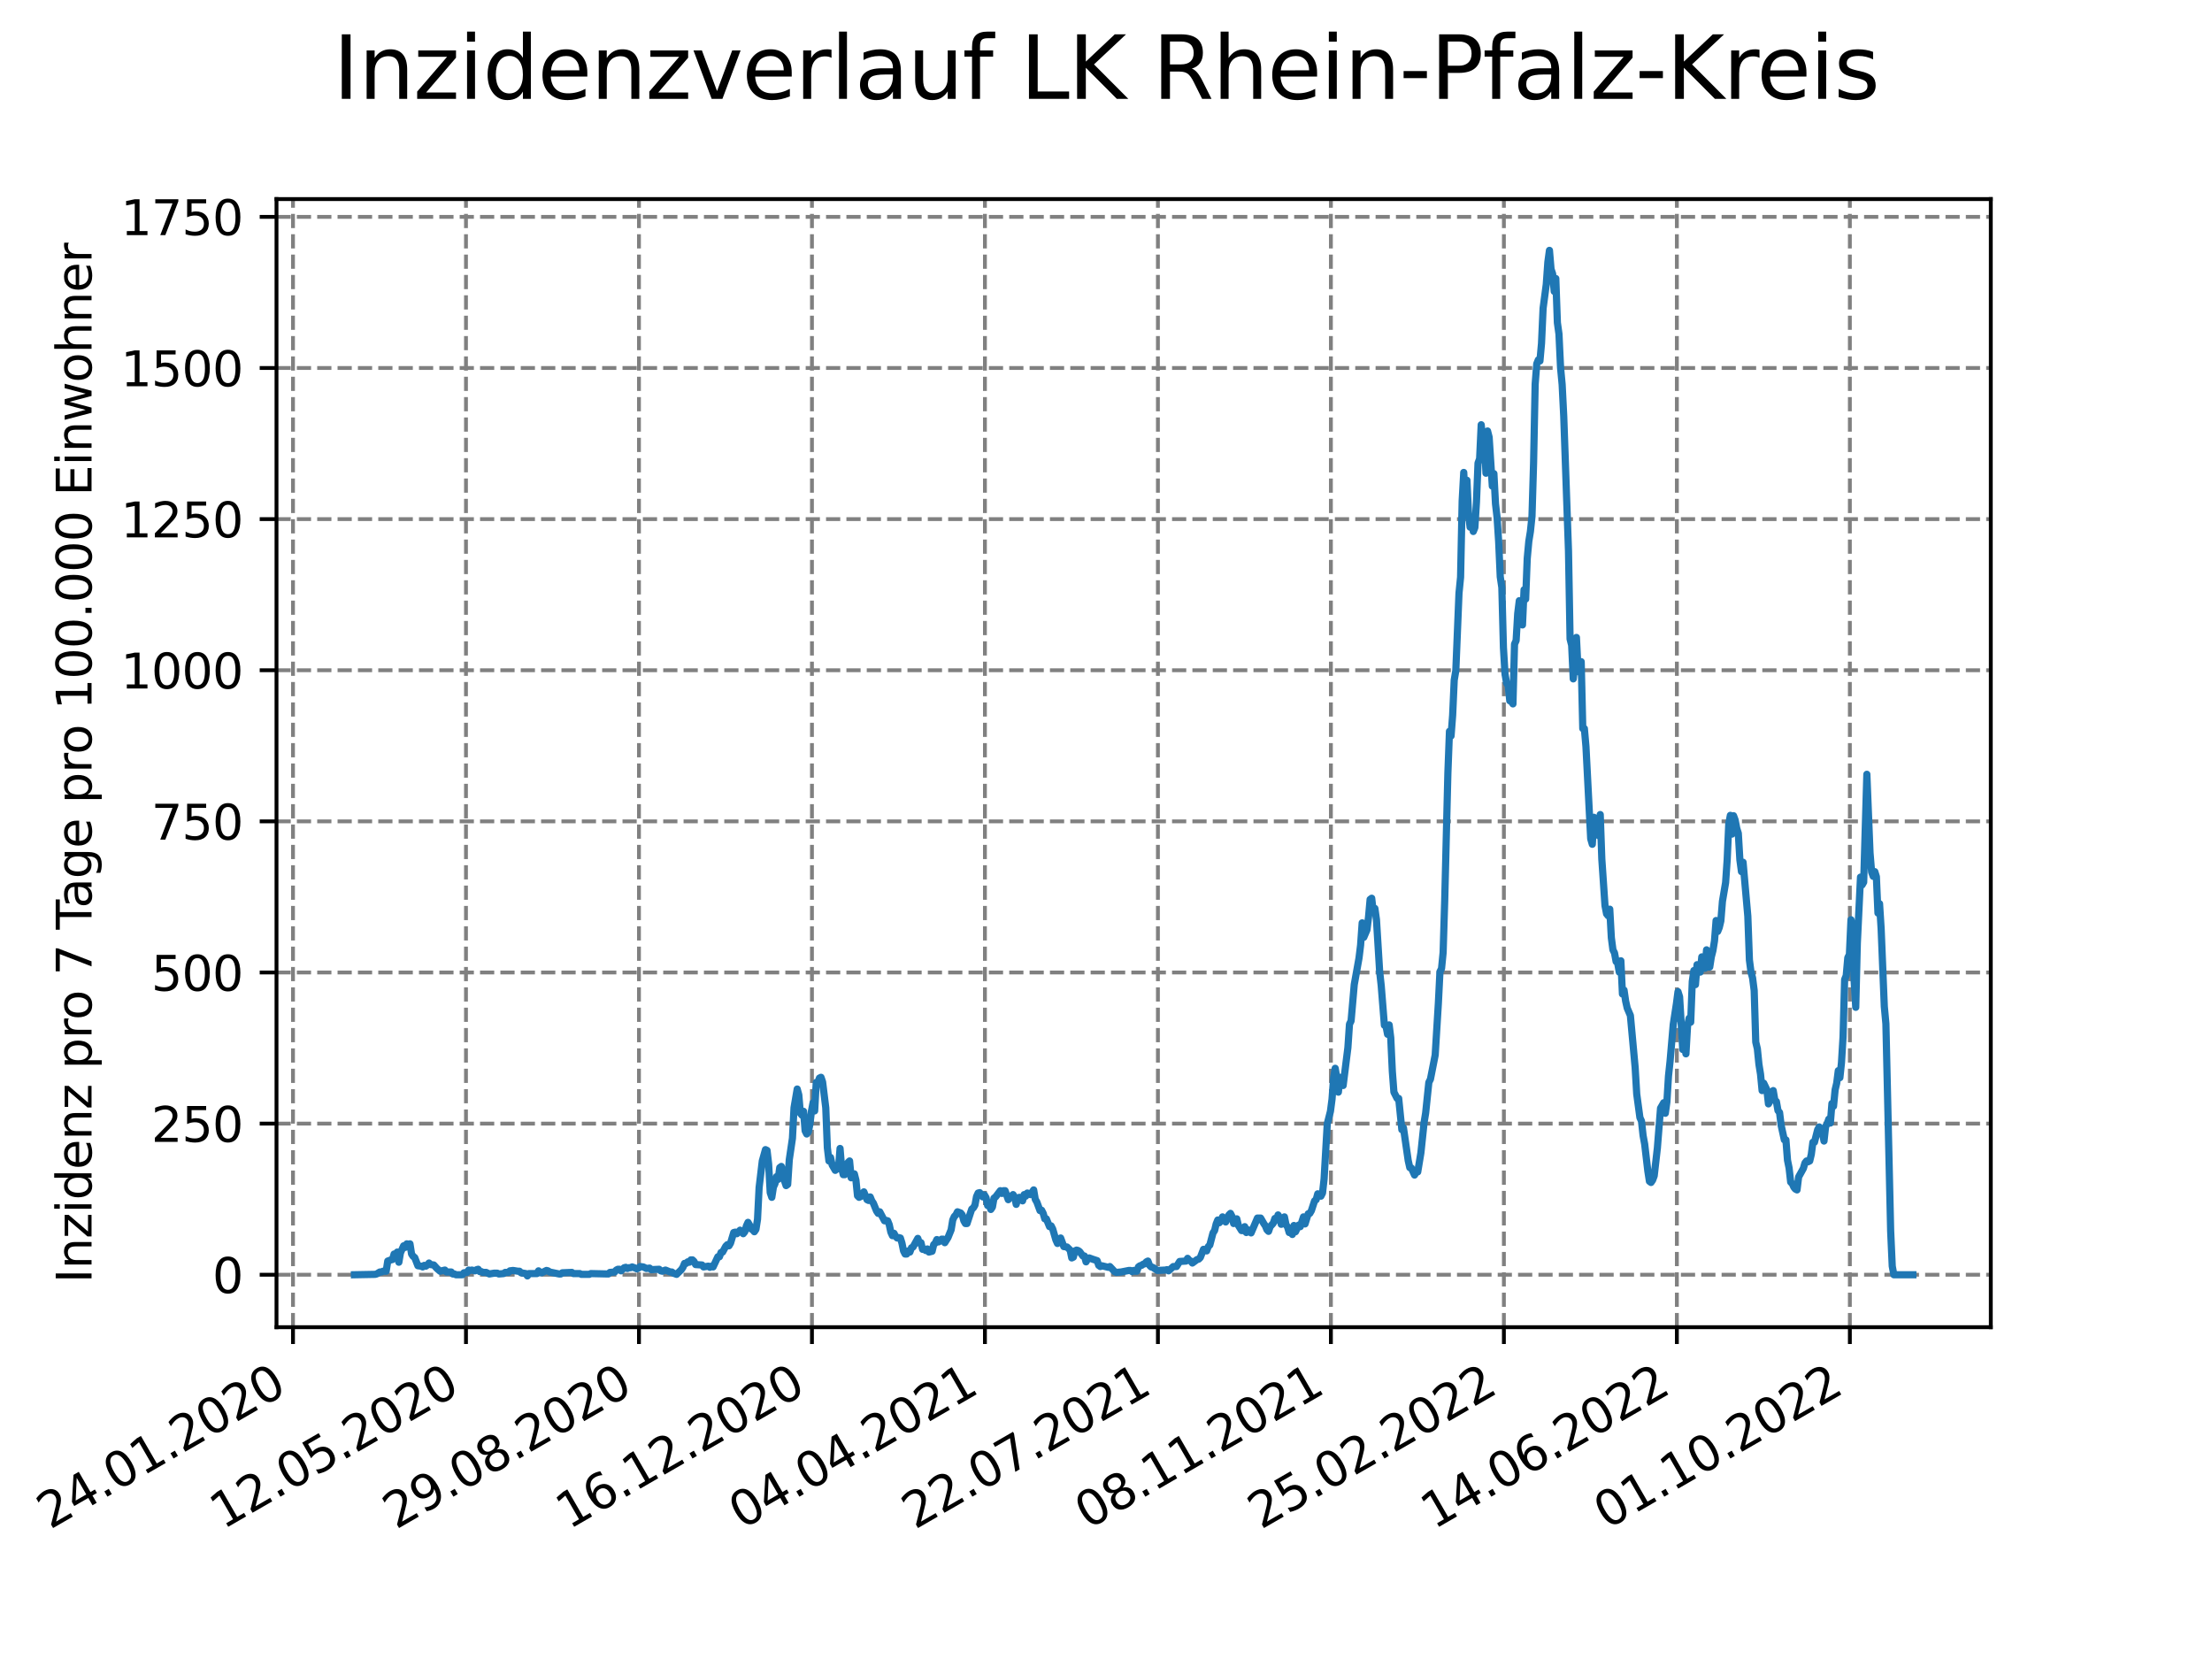<?xml version="1.0" encoding="utf-8" standalone="no"?>
<!DOCTYPE svg PUBLIC "-//W3C//DTD SVG 1.1//EN"
  "http://www.w3.org/Graphics/SVG/1.1/DTD/svg11.dtd">
<svg xmlns:xlink="http://www.w3.org/1999/xlink" width="460.8pt" height="345.6pt" viewBox="0 0 460.8 345.6" xmlns="http://www.w3.org/2000/svg" version="1.1">
 <defs>
  <style type="text/css">*{stroke-linejoin: round; stroke-linecap: butt}</style>
 </defs>
 <g id="figure_1">
  <g id="patch_1">
   <path d="M 0 345.6 
L 460.8 345.6 
L 460.8 0 
L 0 0 
z
" style="fill: #ffffff"/>
  </g>
  <g id="axes_1">
   <g id="patch_2">
    <path d="M 57.6 276.48 
L 414.72 276.48 
L 414.72 41.472 
L 57.6 41.472 
z
" style="fill: #ffffff"/>
   </g>
   <g id="matplotlib.axis_1">
    <g id="xtick_1">
     <g id="line2d_1">
      <path d="M 61.036 276.48 
L 61.036 41.472 
" clip-path="url(#p174b8c1c39)" style="fill: none; stroke-dasharray: 2.96,1.28; stroke-dashoffset: 0; stroke: #808080; stroke-width: 0.8"/>
     </g>
     <g id="line2d_2">
      <defs>
       <path id="m19eebfbf86" d="M 0 0 
L 0 3.5 
" style="stroke: #000000; stroke-width: 0.8"/>
      </defs>
      <g>
       <use xlink:href="#m19eebfbf86" x="61.036" y="276.48" style="stroke: #000000; stroke-width: 0.8"/>
      </g>
     </g>
     <g id="text_1">
      <!-- 24.01.2020 -->
      <g transform="translate(10.41 318.689) rotate(-30) scale(0.1 -0.1)">
       <defs>
        <path id="DejaVuSans-32" d="M 1228 531 
L 3431 531 
L 3431 0 
L 469 0 
L 469 531 
Q 828 903 1448 1529 
Q 2069 2156 2228 2338 
Q 2531 2678 2651 2914 
Q 2772 3150 2772 3378 
Q 2772 3750 2511 3984 
Q 2250 4219 1831 4219 
Q 1534 4219 1204 4116 
Q 875 4013 500 3803 
L 500 4441 
Q 881 4594 1212 4672 
Q 1544 4750 1819 4750 
Q 2544 4750 2975 4387 
Q 3406 4025 3406 3419 
Q 3406 3131 3298 2873 
Q 3191 2616 2906 2266 
Q 2828 2175 2409 1742 
Q 1991 1309 1228 531 
z
" transform="scale(0.016)"/>
        <path id="DejaVuSans-34" d="M 2419 4116 
L 825 1625 
L 2419 1625 
L 2419 4116 
z
M 2253 4666 
L 3047 4666 
L 3047 1625 
L 3713 1625 
L 3713 1100 
L 3047 1100 
L 3047 0 
L 2419 0 
L 2419 1100 
L 313 1100 
L 313 1709 
L 2253 4666 
z
" transform="scale(0.016)"/>
        <path id="DejaVuSans-2e" d="M 684 794 
L 1344 794 
L 1344 0 
L 684 0 
L 684 794 
z
" transform="scale(0.016)"/>
        <path id="DejaVuSans-30" d="M 2034 4250 
Q 1547 4250 1301 3770 
Q 1056 3291 1056 2328 
Q 1056 1369 1301 889 
Q 1547 409 2034 409 
Q 2525 409 2770 889 
Q 3016 1369 3016 2328 
Q 3016 3291 2770 3770 
Q 2525 4250 2034 4250 
z
M 2034 4750 
Q 2819 4750 3233 4129 
Q 3647 3509 3647 2328 
Q 3647 1150 3233 529 
Q 2819 -91 2034 -91 
Q 1250 -91 836 529 
Q 422 1150 422 2328 
Q 422 3509 836 4129 
Q 1250 4750 2034 4750 
z
" transform="scale(0.016)"/>
        <path id="DejaVuSans-31" d="M 794 531 
L 1825 531 
L 1825 4091 
L 703 3866 
L 703 4441 
L 1819 4666 
L 2450 4666 
L 2450 531 
L 3481 531 
L 3481 0 
L 794 0 
L 794 531 
z
" transform="scale(0.016)"/>
       </defs>
       <use xlink:href="#DejaVuSans-32"/>
       <use xlink:href="#DejaVuSans-34" x="63.623"/>
       <use xlink:href="#DejaVuSans-2e" x="127.246"/>
       <use xlink:href="#DejaVuSans-30" x="159.033"/>
       <use xlink:href="#DejaVuSans-31" x="222.656"/>
       <use xlink:href="#DejaVuSans-2e" x="286.279"/>
       <use xlink:href="#DejaVuSans-32" x="318.066"/>
       <use xlink:href="#DejaVuSans-30" x="381.689"/>
       <use xlink:href="#DejaVuSans-32" x="445.312"/>
       <use xlink:href="#DejaVuSans-30" x="508.936"/>
      </g>
     </g>
    </g>
    <g id="xtick_2">
     <g id="line2d_3">
      <path d="M 97.072 276.48 
L 97.072 41.472 
" clip-path="url(#p174b8c1c39)" style="fill: none; stroke-dasharray: 2.96,1.28; stroke-dashoffset: 0; stroke: #808080; stroke-width: 0.8"/>
     </g>
     <g id="line2d_4">
      <g>
       <use xlink:href="#m19eebfbf86" x="97.072" y="276.48" style="stroke: #000000; stroke-width: 0.8"/>
      </g>
     </g>
     <g id="text_2">
      <!-- 12.05.2020 -->
      <g transform="translate(46.446 318.689) rotate(-30) scale(0.1 -0.1)">
       <defs>
        <path id="DejaVuSans-35" d="M 691 4666 
L 3169 4666 
L 3169 4134 
L 1269 4134 
L 1269 2991 
Q 1406 3038 1543 3061 
Q 1681 3084 1819 3084 
Q 2600 3084 3056 2656 
Q 3513 2228 3513 1497 
Q 3513 744 3044 326 
Q 2575 -91 1722 -91 
Q 1428 -91 1123 -41 
Q 819 9 494 109 
L 494 744 
Q 775 591 1075 516 
Q 1375 441 1709 441 
Q 2250 441 2565 725 
Q 2881 1009 2881 1497 
Q 2881 1984 2565 2268 
Q 2250 2553 1709 2553 
Q 1456 2553 1204 2497 
Q 953 2441 691 2322 
L 691 4666 
z
" transform="scale(0.016)"/>
       </defs>
       <use xlink:href="#DejaVuSans-31"/>
       <use xlink:href="#DejaVuSans-32" x="63.623"/>
       <use xlink:href="#DejaVuSans-2e" x="127.246"/>
       <use xlink:href="#DejaVuSans-30" x="159.033"/>
       <use xlink:href="#DejaVuSans-35" x="222.656"/>
       <use xlink:href="#DejaVuSans-2e" x="286.279"/>
       <use xlink:href="#DejaVuSans-32" x="318.066"/>
       <use xlink:href="#DejaVuSans-30" x="381.689"/>
       <use xlink:href="#DejaVuSans-32" x="445.312"/>
       <use xlink:href="#DejaVuSans-30" x="508.936"/>
      </g>
     </g>
    </g>
    <g id="xtick_3">
     <g id="line2d_5">
      <path d="M 133.108 276.48 
L 133.108 41.472 
" clip-path="url(#p174b8c1c39)" style="fill: none; stroke-dasharray: 2.96,1.28; stroke-dashoffset: 0; stroke: #808080; stroke-width: 0.8"/>
     </g>
     <g id="line2d_6">
      <g>
       <use xlink:href="#m19eebfbf86" x="133.108" y="276.48" style="stroke: #000000; stroke-width: 0.8"/>
      </g>
     </g>
     <g id="text_3">
      <!-- 29.08.2020 -->
      <g transform="translate(82.482 318.689) rotate(-30) scale(0.1 -0.1)">
       <defs>
        <path id="DejaVuSans-39" d="M 703 97 
L 703 672 
Q 941 559 1184 500 
Q 1428 441 1663 441 
Q 2288 441 2617 861 
Q 2947 1281 2994 2138 
Q 2813 1869 2534 1725 
Q 2256 1581 1919 1581 
Q 1219 1581 811 2004 
Q 403 2428 403 3163 
Q 403 3881 828 4315 
Q 1253 4750 1959 4750 
Q 2769 4750 3195 4129 
Q 3622 3509 3622 2328 
Q 3622 1225 3098 567 
Q 2575 -91 1691 -91 
Q 1453 -91 1209 -44 
Q 966 3 703 97 
z
M 1959 2075 
Q 2384 2075 2632 2365 
Q 2881 2656 2881 3163 
Q 2881 3666 2632 3958 
Q 2384 4250 1959 4250 
Q 1534 4250 1286 3958 
Q 1038 3666 1038 3163 
Q 1038 2656 1286 2365 
Q 1534 2075 1959 2075 
z
" transform="scale(0.016)"/>
        <path id="DejaVuSans-38" d="M 2034 2216 
Q 1584 2216 1326 1975 
Q 1069 1734 1069 1313 
Q 1069 891 1326 650 
Q 1584 409 2034 409 
Q 2484 409 2743 651 
Q 3003 894 3003 1313 
Q 3003 1734 2745 1975 
Q 2488 2216 2034 2216 
z
M 1403 2484 
Q 997 2584 770 2862 
Q 544 3141 544 3541 
Q 544 4100 942 4425 
Q 1341 4750 2034 4750 
Q 2731 4750 3128 4425 
Q 3525 4100 3525 3541 
Q 3525 3141 3298 2862 
Q 3072 2584 2669 2484 
Q 3125 2378 3379 2068 
Q 3634 1759 3634 1313 
Q 3634 634 3220 271 
Q 2806 -91 2034 -91 
Q 1263 -91 848 271 
Q 434 634 434 1313 
Q 434 1759 690 2068 
Q 947 2378 1403 2484 
z
M 1172 3481 
Q 1172 3119 1398 2916 
Q 1625 2713 2034 2713 
Q 2441 2713 2670 2916 
Q 2900 3119 2900 3481 
Q 2900 3844 2670 4047 
Q 2441 4250 2034 4250 
Q 1625 4250 1398 4047 
Q 1172 3844 1172 3481 
z
" transform="scale(0.016)"/>
       </defs>
       <use xlink:href="#DejaVuSans-32"/>
       <use xlink:href="#DejaVuSans-39" x="63.623"/>
       <use xlink:href="#DejaVuSans-2e" x="127.246"/>
       <use xlink:href="#DejaVuSans-30" x="159.033"/>
       <use xlink:href="#DejaVuSans-38" x="222.656"/>
       <use xlink:href="#DejaVuSans-2e" x="286.279"/>
       <use xlink:href="#DejaVuSans-32" x="318.066"/>
       <use xlink:href="#DejaVuSans-30" x="381.689"/>
       <use xlink:href="#DejaVuSans-32" x="445.312"/>
       <use xlink:href="#DejaVuSans-30" x="508.936"/>
      </g>
     </g>
    </g>
    <g id="xtick_4">
     <g id="line2d_7">
      <path d="M 169.144 276.48 
L 169.144 41.472 
" clip-path="url(#p174b8c1c39)" style="fill: none; stroke-dasharray: 2.96,1.28; stroke-dashoffset: 0; stroke: #808080; stroke-width: 0.8"/>
     </g>
     <g id="line2d_8">
      <g>
       <use xlink:href="#m19eebfbf86" x="169.144" y="276.48" style="stroke: #000000; stroke-width: 0.8"/>
      </g>
     </g>
     <g id="text_4">
      <!-- 16.12.2020 -->
      <g transform="translate(118.518 318.689) rotate(-30) scale(0.1 -0.1)">
       <defs>
        <path id="DejaVuSans-36" d="M 2113 2584 
Q 1688 2584 1439 2293 
Q 1191 2003 1191 1497 
Q 1191 994 1439 701 
Q 1688 409 2113 409 
Q 2538 409 2786 701 
Q 3034 994 3034 1497 
Q 3034 2003 2786 2293 
Q 2538 2584 2113 2584 
z
M 3366 4563 
L 3366 3988 
Q 3128 4100 2886 4159 
Q 2644 4219 2406 4219 
Q 1781 4219 1451 3797 
Q 1122 3375 1075 2522 
Q 1259 2794 1537 2939 
Q 1816 3084 2150 3084 
Q 2853 3084 3261 2657 
Q 3669 2231 3669 1497 
Q 3669 778 3244 343 
Q 2819 -91 2113 -91 
Q 1303 -91 875 529 
Q 447 1150 447 2328 
Q 447 3434 972 4092 
Q 1497 4750 2381 4750 
Q 2619 4750 2861 4703 
Q 3103 4656 3366 4563 
z
" transform="scale(0.016)"/>
       </defs>
       <use xlink:href="#DejaVuSans-31"/>
       <use xlink:href="#DejaVuSans-36" x="63.623"/>
       <use xlink:href="#DejaVuSans-2e" x="127.246"/>
       <use xlink:href="#DejaVuSans-31" x="159.033"/>
       <use xlink:href="#DejaVuSans-32" x="222.656"/>
       <use xlink:href="#DejaVuSans-2e" x="286.279"/>
       <use xlink:href="#DejaVuSans-32" x="318.066"/>
       <use xlink:href="#DejaVuSans-30" x="381.689"/>
       <use xlink:href="#DejaVuSans-32" x="445.312"/>
       <use xlink:href="#DejaVuSans-30" x="508.936"/>
      </g>
     </g>
    </g>
    <g id="xtick_5">
     <g id="line2d_9">
      <path d="M 205.18 276.48 
L 205.18 41.472 
" clip-path="url(#p174b8c1c39)" style="fill: none; stroke-dasharray: 2.96,1.28; stroke-dashoffset: 0; stroke: #808080; stroke-width: 0.8"/>
     </g>
     <g id="line2d_10">
      <g>
       <use xlink:href="#m19eebfbf86" x="205.18" y="276.48" style="stroke: #000000; stroke-width: 0.8"/>
      </g>
     </g>
     <g id="text_5">
      <!-- 04.04.2021 -->
      <g transform="translate(154.554 318.689) rotate(-30) scale(0.1 -0.1)">
       <use xlink:href="#DejaVuSans-30"/>
       <use xlink:href="#DejaVuSans-34" x="63.623"/>
       <use xlink:href="#DejaVuSans-2e" x="127.246"/>
       <use xlink:href="#DejaVuSans-30" x="159.033"/>
       <use xlink:href="#DejaVuSans-34" x="222.656"/>
       <use xlink:href="#DejaVuSans-2e" x="286.279"/>
       <use xlink:href="#DejaVuSans-32" x="318.066"/>
       <use xlink:href="#DejaVuSans-30" x="381.689"/>
       <use xlink:href="#DejaVuSans-32" x="445.312"/>
       <use xlink:href="#DejaVuSans-31" x="508.936"/>
      </g>
     </g>
    </g>
    <g id="xtick_6">
     <g id="line2d_11">
      <path d="M 241.216 276.48 
L 241.216 41.472 
" clip-path="url(#p174b8c1c39)" style="fill: none; stroke-dasharray: 2.96,1.28; stroke-dashoffset: 0; stroke: #808080; stroke-width: 0.8"/>
     </g>
     <g id="line2d_12">
      <g>
       <use xlink:href="#m19eebfbf86" x="241.216" y="276.48" style="stroke: #000000; stroke-width: 0.8"/>
      </g>
     </g>
     <g id="text_6">
      <!-- 22.07.2021 -->
      <g transform="translate(190.59 318.689) rotate(-30) scale(0.1 -0.1)">
       <defs>
        <path id="DejaVuSans-37" d="M 525 4666 
L 3525 4666 
L 3525 4397 
L 1831 0 
L 1172 0 
L 2766 4134 
L 525 4134 
L 525 4666 
z
" transform="scale(0.016)"/>
       </defs>
       <use xlink:href="#DejaVuSans-32"/>
       <use xlink:href="#DejaVuSans-32" x="63.623"/>
       <use xlink:href="#DejaVuSans-2e" x="127.246"/>
       <use xlink:href="#DejaVuSans-30" x="159.033"/>
       <use xlink:href="#DejaVuSans-37" x="222.656"/>
       <use xlink:href="#DejaVuSans-2e" x="286.279"/>
       <use xlink:href="#DejaVuSans-32" x="318.066"/>
       <use xlink:href="#DejaVuSans-30" x="381.689"/>
       <use xlink:href="#DejaVuSans-32" x="445.312"/>
       <use xlink:href="#DejaVuSans-31" x="508.936"/>
      </g>
     </g>
    </g>
    <g id="xtick_7">
     <g id="line2d_13">
      <path d="M 277.252 276.48 
L 277.252 41.472 
" clip-path="url(#p174b8c1c39)" style="fill: none; stroke-dasharray: 2.96,1.28; stroke-dashoffset: 0; stroke: #808080; stroke-width: 0.8"/>
     </g>
     <g id="line2d_14">
      <g>
       <use xlink:href="#m19eebfbf86" x="277.252" y="276.48" style="stroke: #000000; stroke-width: 0.8"/>
      </g>
     </g>
     <g id="text_7">
      <!-- 08.11.2021 -->
      <g transform="translate(226.626 318.689) rotate(-30) scale(0.1 -0.1)">
       <use xlink:href="#DejaVuSans-30"/>
       <use xlink:href="#DejaVuSans-38" x="63.623"/>
       <use xlink:href="#DejaVuSans-2e" x="127.246"/>
       <use xlink:href="#DejaVuSans-31" x="159.033"/>
       <use xlink:href="#DejaVuSans-31" x="222.656"/>
       <use xlink:href="#DejaVuSans-2e" x="286.279"/>
       <use xlink:href="#DejaVuSans-32" x="318.066"/>
       <use xlink:href="#DejaVuSans-30" x="381.689"/>
       <use xlink:href="#DejaVuSans-32" x="445.312"/>
       <use xlink:href="#DejaVuSans-31" x="508.936"/>
      </g>
     </g>
    </g>
    <g id="xtick_8">
     <g id="line2d_15">
      <path d="M 313.287 276.48 
L 313.287 41.472 
" clip-path="url(#p174b8c1c39)" style="fill: none; stroke-dasharray: 2.96,1.28; stroke-dashoffset: 0; stroke: #808080; stroke-width: 0.8"/>
     </g>
     <g id="line2d_16">
      <g>
       <use xlink:href="#m19eebfbf86" x="313.287" y="276.48" style="stroke: #000000; stroke-width: 0.8"/>
      </g>
     </g>
     <g id="text_8">
      <!-- 25.02.2022 -->
      <g transform="translate(262.662 318.689) rotate(-30) scale(0.1 -0.1)">
       <use xlink:href="#DejaVuSans-32"/>
       <use xlink:href="#DejaVuSans-35" x="63.623"/>
       <use xlink:href="#DejaVuSans-2e" x="127.246"/>
       <use xlink:href="#DejaVuSans-30" x="159.033"/>
       <use xlink:href="#DejaVuSans-32" x="222.656"/>
       <use xlink:href="#DejaVuSans-2e" x="286.279"/>
       <use xlink:href="#DejaVuSans-32" x="318.066"/>
       <use xlink:href="#DejaVuSans-30" x="381.689"/>
       <use xlink:href="#DejaVuSans-32" x="445.312"/>
       <use xlink:href="#DejaVuSans-32" x="508.936"/>
      </g>
     </g>
    </g>
    <g id="xtick_9">
     <g id="line2d_17">
      <path d="M 349.323 276.48 
L 349.323 41.472 
" clip-path="url(#p174b8c1c39)" style="fill: none; stroke-dasharray: 2.96,1.28; stroke-dashoffset: 0; stroke: #808080; stroke-width: 0.8"/>
     </g>
     <g id="line2d_18">
      <g>
       <use xlink:href="#m19eebfbf86" x="349.323" y="276.48" style="stroke: #000000; stroke-width: 0.8"/>
      </g>
     </g>
     <g id="text_9">
      <!-- 14.06.2022 -->
      <g transform="translate(298.698 318.689) rotate(-30) scale(0.1 -0.1)">
       <use xlink:href="#DejaVuSans-31"/>
       <use xlink:href="#DejaVuSans-34" x="63.623"/>
       <use xlink:href="#DejaVuSans-2e" x="127.246"/>
       <use xlink:href="#DejaVuSans-30" x="159.033"/>
       <use xlink:href="#DejaVuSans-36" x="222.656"/>
       <use xlink:href="#DejaVuSans-2e" x="286.279"/>
       <use xlink:href="#DejaVuSans-32" x="318.066"/>
       <use xlink:href="#DejaVuSans-30" x="381.689"/>
       <use xlink:href="#DejaVuSans-32" x="445.312"/>
       <use xlink:href="#DejaVuSans-32" x="508.936"/>
      </g>
     </g>
    </g>
    <g id="xtick_10">
     <g id="line2d_19">
      <path d="M 385.359 276.48 
L 385.359 41.472 
" clip-path="url(#p174b8c1c39)" style="fill: none; stroke-dasharray: 2.96,1.28; stroke-dashoffset: 0; stroke: #808080; stroke-width: 0.8"/>
     </g>
     <g id="line2d_20">
      <g>
       <use xlink:href="#m19eebfbf86" x="385.359" y="276.48" style="stroke: #000000; stroke-width: 0.8"/>
      </g>
     </g>
     <g id="text_10">
      <!-- 01.10.2022 -->
      <g transform="translate(334.734 318.689) rotate(-30) scale(0.1 -0.1)">
       <use xlink:href="#DejaVuSans-30"/>
       <use xlink:href="#DejaVuSans-31" x="63.623"/>
       <use xlink:href="#DejaVuSans-2e" x="127.246"/>
       <use xlink:href="#DejaVuSans-31" x="159.033"/>
       <use xlink:href="#DejaVuSans-30" x="222.656"/>
       <use xlink:href="#DejaVuSans-2e" x="286.279"/>
       <use xlink:href="#DejaVuSans-32" x="318.066"/>
       <use xlink:href="#DejaVuSans-30" x="381.689"/>
       <use xlink:href="#DejaVuSans-32" x="445.312"/>
       <use xlink:href="#DejaVuSans-32" x="508.936"/>
      </g>
     </g>
    </g>
   </g>
   <g id="matplotlib.axis_2">
    <g id="ytick_1">
     <g id="line2d_21">
      <path d="M 57.6 265.553 
L 414.72 265.553 
" clip-path="url(#p174b8c1c39)" style="fill: none; stroke-dasharray: 2.96,1.28; stroke-dashoffset: 0; stroke: #808080; stroke-width: 0.8"/>
     </g>
     <g id="line2d_22">
      <defs>
       <path id="mc5999402bf" d="M 0 0 
L -3.5 0 
" style="stroke: #000000; stroke-width: 0.8"/>
      </defs>
      <g>
       <use xlink:href="#mc5999402bf" x="57.6" y="265.553" style="stroke: #000000; stroke-width: 0.8"/>
      </g>
     </g>
     <g id="text_11">
      <!-- 0 -->
      <g transform="translate(44.237 269.353) scale(0.1 -0.1)">
       <use xlink:href="#DejaVuSans-30"/>
      </g>
     </g>
    </g>
    <g id="ytick_2">
     <g id="line2d_23">
      <path d="M 57.6 234.071 
L 414.72 234.071 
" clip-path="url(#p174b8c1c39)" style="fill: none; stroke-dasharray: 2.96,1.28; stroke-dashoffset: 0; stroke: #808080; stroke-width: 0.8"/>
     </g>
     <g id="line2d_24">
      <g>
       <use xlink:href="#mc5999402bf" x="57.6" y="234.071" style="stroke: #000000; stroke-width: 0.8"/>
      </g>
     </g>
     <g id="text_12">
      <!-- 250 -->
      <g transform="translate(31.512 237.87) scale(0.1 -0.1)">
       <use xlink:href="#DejaVuSans-32"/>
       <use xlink:href="#DejaVuSans-35" x="63.623"/>
       <use xlink:href="#DejaVuSans-30" x="127.246"/>
      </g>
     </g>
    </g>
    <g id="ytick_3">
     <g id="line2d_25">
      <path d="M 57.6 202.589 
L 414.72 202.589 
" clip-path="url(#p174b8c1c39)" style="fill: none; stroke-dasharray: 2.96,1.28; stroke-dashoffset: 0; stroke: #808080; stroke-width: 0.8"/>
     </g>
     <g id="line2d_26">
      <g>
       <use xlink:href="#mc5999402bf" x="57.6" y="202.589" style="stroke: #000000; stroke-width: 0.8"/>
      </g>
     </g>
     <g id="text_13">
      <!-- 500 -->
      <g transform="translate(31.512 206.388) scale(0.1 -0.1)">
       <use xlink:href="#DejaVuSans-35"/>
       <use xlink:href="#DejaVuSans-30" x="63.623"/>
       <use xlink:href="#DejaVuSans-30" x="127.246"/>
      </g>
     </g>
    </g>
    <g id="ytick_4">
     <g id="line2d_27">
      <path d="M 57.6 171.107 
L 414.72 171.107 
" clip-path="url(#p174b8c1c39)" style="fill: none; stroke-dasharray: 2.96,1.28; stroke-dashoffset: 0; stroke: #808080; stroke-width: 0.8"/>
     </g>
     <g id="line2d_28">
      <g>
       <use xlink:href="#mc5999402bf" x="57.6" y="171.107" style="stroke: #000000; stroke-width: 0.8"/>
      </g>
     </g>
     <g id="text_14">
      <!-- 750 -->
      <g transform="translate(31.512 174.906) scale(0.1 -0.1)">
       <use xlink:href="#DejaVuSans-37"/>
       <use xlink:href="#DejaVuSans-35" x="63.623"/>
       <use xlink:href="#DejaVuSans-30" x="127.246"/>
      </g>
     </g>
    </g>
    <g id="ytick_5">
     <g id="line2d_29">
      <path d="M 57.6 139.624 
L 414.72 139.624 
" clip-path="url(#p174b8c1c39)" style="fill: none; stroke-dasharray: 2.96,1.28; stroke-dashoffset: 0; stroke: #808080; stroke-width: 0.8"/>
     </g>
     <g id="line2d_30">
      <g>
       <use xlink:href="#mc5999402bf" x="57.6" y="139.624" style="stroke: #000000; stroke-width: 0.8"/>
      </g>
     </g>
     <g id="text_15">
      <!-- 1000 -->
      <g transform="translate(25.15 143.423) scale(0.1 -0.1)">
       <use xlink:href="#DejaVuSans-31"/>
       <use xlink:href="#DejaVuSans-30" x="63.623"/>
       <use xlink:href="#DejaVuSans-30" x="127.246"/>
       <use xlink:href="#DejaVuSans-30" x="190.869"/>
      </g>
     </g>
    </g>
    <g id="ytick_6">
     <g id="line2d_31">
      <path d="M 57.6 108.142 
L 414.72 108.142 
" clip-path="url(#p174b8c1c39)" style="fill: none; stroke-dasharray: 2.96,1.28; stroke-dashoffset: 0; stroke: #808080; stroke-width: 0.8"/>
     </g>
     <g id="line2d_32">
      <g>
       <use xlink:href="#mc5999402bf" x="57.6" y="108.142" style="stroke: #000000; stroke-width: 0.8"/>
      </g>
     </g>
     <g id="text_16">
      <!-- 1250 -->
      <g transform="translate(25.15 111.941) scale(0.1 -0.1)">
       <use xlink:href="#DejaVuSans-31"/>
       <use xlink:href="#DejaVuSans-32" x="63.623"/>
       <use xlink:href="#DejaVuSans-35" x="127.246"/>
       <use xlink:href="#DejaVuSans-30" x="190.869"/>
      </g>
     </g>
    </g>
    <g id="ytick_7">
     <g id="line2d_33">
      <path d="M 57.6 76.66 
L 414.72 76.66 
" clip-path="url(#p174b8c1c39)" style="fill: none; stroke-dasharray: 2.96,1.28; stroke-dashoffset: 0; stroke: #808080; stroke-width: 0.8"/>
     </g>
     <g id="line2d_34">
      <g>
       <use xlink:href="#mc5999402bf" x="57.6" y="76.66" style="stroke: #000000; stroke-width: 0.8"/>
      </g>
     </g>
     <g id="text_17">
      <!-- 1500 -->
      <g transform="translate(25.15 80.459) scale(0.1 -0.1)">
       <use xlink:href="#DejaVuSans-31"/>
       <use xlink:href="#DejaVuSans-35" x="63.623"/>
       <use xlink:href="#DejaVuSans-30" x="127.246"/>
       <use xlink:href="#DejaVuSans-30" x="190.869"/>
      </g>
     </g>
    </g>
    <g id="ytick_8">
     <g id="line2d_35">
      <path d="M 57.6 45.177 
L 414.72 45.177 
" clip-path="url(#p174b8c1c39)" style="fill: none; stroke-dasharray: 2.96,1.28; stroke-dashoffset: 0; stroke: #808080; stroke-width: 0.8"/>
     </g>
     <g id="line2d_36">
      <g>
       <use xlink:href="#mc5999402bf" x="57.6" y="45.177" style="stroke: #000000; stroke-width: 0.8"/>
      </g>
     </g>
     <g id="text_18">
      <!-- 1750 -->
      <g transform="translate(25.15 48.977) scale(0.1 -0.1)">
       <use xlink:href="#DejaVuSans-31"/>
       <use xlink:href="#DejaVuSans-37" x="63.623"/>
       <use xlink:href="#DejaVuSans-35" x="127.246"/>
       <use xlink:href="#DejaVuSans-30" x="190.869"/>
      </g>
     </g>
    </g>
    <g id="text_19">
     <!-- Inzidenz pro 7 Tage pro 100.000 Einwohner -->
     <g transform="translate(19.07 267.301) rotate(-90) scale(0.1 -0.1)">
      <defs>
       <path id="DejaVuSans-49" d="M 628 4666 
L 1259 4666 
L 1259 0 
L 628 0 
L 628 4666 
z
" transform="scale(0.016)"/>
       <path id="DejaVuSans-6e" d="M 3513 2113 
L 3513 0 
L 2938 0 
L 2938 2094 
Q 2938 2591 2744 2837 
Q 2550 3084 2163 3084 
Q 1697 3084 1428 2787 
Q 1159 2491 1159 1978 
L 1159 0 
L 581 0 
L 581 3500 
L 1159 3500 
L 1159 2956 
Q 1366 3272 1645 3428 
Q 1925 3584 2291 3584 
Q 2894 3584 3203 3211 
Q 3513 2838 3513 2113 
z
" transform="scale(0.016)"/>
       <path id="DejaVuSans-7a" d="M 353 3500 
L 3084 3500 
L 3084 2975 
L 922 459 
L 3084 459 
L 3084 0 
L 275 0 
L 275 525 
L 2438 3041 
L 353 3041 
L 353 3500 
z
" transform="scale(0.016)"/>
       <path id="DejaVuSans-69" d="M 603 3500 
L 1178 3500 
L 1178 0 
L 603 0 
L 603 3500 
z
M 603 4863 
L 1178 4863 
L 1178 4134 
L 603 4134 
L 603 4863 
z
" transform="scale(0.016)"/>
       <path id="DejaVuSans-64" d="M 2906 2969 
L 2906 4863 
L 3481 4863 
L 3481 0 
L 2906 0 
L 2906 525 
Q 2725 213 2448 61 
Q 2172 -91 1784 -91 
Q 1150 -91 751 415 
Q 353 922 353 1747 
Q 353 2572 751 3078 
Q 1150 3584 1784 3584 
Q 2172 3584 2448 3432 
Q 2725 3281 2906 2969 
z
M 947 1747 
Q 947 1113 1208 752 
Q 1469 391 1925 391 
Q 2381 391 2643 752 
Q 2906 1113 2906 1747 
Q 2906 2381 2643 2742 
Q 2381 3103 1925 3103 
Q 1469 3103 1208 2742 
Q 947 2381 947 1747 
z
" transform="scale(0.016)"/>
       <path id="DejaVuSans-65" d="M 3597 1894 
L 3597 1613 
L 953 1613 
Q 991 1019 1311 708 
Q 1631 397 2203 397 
Q 2534 397 2845 478 
Q 3156 559 3463 722 
L 3463 178 
Q 3153 47 2828 -22 
Q 2503 -91 2169 -91 
Q 1331 -91 842 396 
Q 353 884 353 1716 
Q 353 2575 817 3079 
Q 1281 3584 2069 3584 
Q 2775 3584 3186 3129 
Q 3597 2675 3597 1894 
z
M 3022 2063 
Q 3016 2534 2758 2815 
Q 2500 3097 2075 3097 
Q 1594 3097 1305 2825 
Q 1016 2553 972 2059 
L 3022 2063 
z
" transform="scale(0.016)"/>
       <path id="DejaVuSans-20" transform="scale(0.016)"/>
       <path id="DejaVuSans-70" d="M 1159 525 
L 1159 -1331 
L 581 -1331 
L 581 3500 
L 1159 3500 
L 1159 2969 
Q 1341 3281 1617 3432 
Q 1894 3584 2278 3584 
Q 2916 3584 3314 3078 
Q 3713 2572 3713 1747 
Q 3713 922 3314 415 
Q 2916 -91 2278 -91 
Q 1894 -91 1617 61 
Q 1341 213 1159 525 
z
M 3116 1747 
Q 3116 2381 2855 2742 
Q 2594 3103 2138 3103 
Q 1681 3103 1420 2742 
Q 1159 2381 1159 1747 
Q 1159 1113 1420 752 
Q 1681 391 2138 391 
Q 2594 391 2855 752 
Q 3116 1113 3116 1747 
z
" transform="scale(0.016)"/>
       <path id="DejaVuSans-72" d="M 2631 2963 
Q 2534 3019 2420 3045 
Q 2306 3072 2169 3072 
Q 1681 3072 1420 2755 
Q 1159 2438 1159 1844 
L 1159 0 
L 581 0 
L 581 3500 
L 1159 3500 
L 1159 2956 
Q 1341 3275 1631 3429 
Q 1922 3584 2338 3584 
Q 2397 3584 2469 3576 
Q 2541 3569 2628 3553 
L 2631 2963 
z
" transform="scale(0.016)"/>
       <path id="DejaVuSans-6f" d="M 1959 3097 
Q 1497 3097 1228 2736 
Q 959 2375 959 1747 
Q 959 1119 1226 758 
Q 1494 397 1959 397 
Q 2419 397 2687 759 
Q 2956 1122 2956 1747 
Q 2956 2369 2687 2733 
Q 2419 3097 1959 3097 
z
M 1959 3584 
Q 2709 3584 3137 3096 
Q 3566 2609 3566 1747 
Q 3566 888 3137 398 
Q 2709 -91 1959 -91 
Q 1206 -91 779 398 
Q 353 888 353 1747 
Q 353 2609 779 3096 
Q 1206 3584 1959 3584 
z
" transform="scale(0.016)"/>
       <path id="DejaVuSans-54" d="M -19 4666 
L 3928 4666 
L 3928 4134 
L 2272 4134 
L 2272 0 
L 1638 0 
L 1638 4134 
L -19 4134 
L -19 4666 
z
" transform="scale(0.016)"/>
       <path id="DejaVuSans-61" d="M 2194 1759 
Q 1497 1759 1228 1600 
Q 959 1441 959 1056 
Q 959 750 1161 570 
Q 1363 391 1709 391 
Q 2188 391 2477 730 
Q 2766 1069 2766 1631 
L 2766 1759 
L 2194 1759 
z
M 3341 1997 
L 3341 0 
L 2766 0 
L 2766 531 
Q 2569 213 2275 61 
Q 1981 -91 1556 -91 
Q 1019 -91 701 211 
Q 384 513 384 1019 
Q 384 1609 779 1909 
Q 1175 2209 1959 2209 
L 2766 2209 
L 2766 2266 
Q 2766 2663 2505 2880 
Q 2244 3097 1772 3097 
Q 1472 3097 1187 3025 
Q 903 2953 641 2809 
L 641 3341 
Q 956 3463 1253 3523 
Q 1550 3584 1831 3584 
Q 2591 3584 2966 3190 
Q 3341 2797 3341 1997 
z
" transform="scale(0.016)"/>
       <path id="DejaVuSans-67" d="M 2906 1791 
Q 2906 2416 2648 2759 
Q 2391 3103 1925 3103 
Q 1463 3103 1205 2759 
Q 947 2416 947 1791 
Q 947 1169 1205 825 
Q 1463 481 1925 481 
Q 2391 481 2648 825 
Q 2906 1169 2906 1791 
z
M 3481 434 
Q 3481 -459 3084 -895 
Q 2688 -1331 1869 -1331 
Q 1566 -1331 1297 -1286 
Q 1028 -1241 775 -1147 
L 775 -588 
Q 1028 -725 1275 -790 
Q 1522 -856 1778 -856 
Q 2344 -856 2625 -561 
Q 2906 -266 2906 331 
L 2906 616 
Q 2728 306 2450 153 
Q 2172 0 1784 0 
Q 1141 0 747 490 
Q 353 981 353 1791 
Q 353 2603 747 3093 
Q 1141 3584 1784 3584 
Q 2172 3584 2450 3431 
Q 2728 3278 2906 2969 
L 2906 3500 
L 3481 3500 
L 3481 434 
z
" transform="scale(0.016)"/>
       <path id="DejaVuSans-45" d="M 628 4666 
L 3578 4666 
L 3578 4134 
L 1259 4134 
L 1259 2753 
L 3481 2753 
L 3481 2222 
L 1259 2222 
L 1259 531 
L 3634 531 
L 3634 0 
L 628 0 
L 628 4666 
z
" transform="scale(0.016)"/>
       <path id="DejaVuSans-77" d="M 269 3500 
L 844 3500 
L 1563 769 
L 2278 3500 
L 2956 3500 
L 3675 769 
L 4391 3500 
L 4966 3500 
L 4050 0 
L 3372 0 
L 2619 2869 
L 1863 0 
L 1184 0 
L 269 3500 
z
" transform="scale(0.016)"/>
       <path id="DejaVuSans-68" d="M 3513 2113 
L 3513 0 
L 2938 0 
L 2938 2094 
Q 2938 2591 2744 2837 
Q 2550 3084 2163 3084 
Q 1697 3084 1428 2787 
Q 1159 2491 1159 1978 
L 1159 0 
L 581 0 
L 581 4863 
L 1159 4863 
L 1159 2956 
Q 1366 3272 1645 3428 
Q 1925 3584 2291 3584 
Q 2894 3584 3203 3211 
Q 3513 2838 3513 2113 
z
" transform="scale(0.016)"/>
      </defs>
      <use xlink:href="#DejaVuSans-49"/>
      <use xlink:href="#DejaVuSans-6e" x="29.492"/>
      <use xlink:href="#DejaVuSans-7a" x="92.871"/>
      <use xlink:href="#DejaVuSans-69" x="145.361"/>
      <use xlink:href="#DejaVuSans-64" x="173.145"/>
      <use xlink:href="#DejaVuSans-65" x="236.621"/>
      <use xlink:href="#DejaVuSans-6e" x="298.145"/>
      <use xlink:href="#DejaVuSans-7a" x="361.523"/>
      <use xlink:href="#DejaVuSans-20" x="414.014"/>
      <use xlink:href="#DejaVuSans-70" x="445.801"/>
      <use xlink:href="#DejaVuSans-72" x="509.277"/>
      <use xlink:href="#DejaVuSans-6f" x="548.141"/>
      <use xlink:href="#DejaVuSans-20" x="609.322"/>
      <use xlink:href="#DejaVuSans-37" x="641.109"/>
      <use xlink:href="#DejaVuSans-20" x="704.732"/>
      <use xlink:href="#DejaVuSans-54" x="736.52"/>
      <use xlink:href="#DejaVuSans-61" x="781.104"/>
      <use xlink:href="#DejaVuSans-67" x="842.383"/>
      <use xlink:href="#DejaVuSans-65" x="905.859"/>
      <use xlink:href="#DejaVuSans-20" x="967.383"/>
      <use xlink:href="#DejaVuSans-70" x="999.17"/>
      <use xlink:href="#DejaVuSans-72" x="1062.646"/>
      <use xlink:href="#DejaVuSans-6f" x="1101.51"/>
      <use xlink:href="#DejaVuSans-20" x="1162.691"/>
      <use xlink:href="#DejaVuSans-31" x="1194.479"/>
      <use xlink:href="#DejaVuSans-30" x="1258.102"/>
      <use xlink:href="#DejaVuSans-30" x="1321.725"/>
      <use xlink:href="#DejaVuSans-2e" x="1385.348"/>
      <use xlink:href="#DejaVuSans-30" x="1417.135"/>
      <use xlink:href="#DejaVuSans-30" x="1480.758"/>
      <use xlink:href="#DejaVuSans-30" x="1544.381"/>
      <use xlink:href="#DejaVuSans-20" x="1608.004"/>
      <use xlink:href="#DejaVuSans-45" x="1639.791"/>
      <use xlink:href="#DejaVuSans-69" x="1702.975"/>
      <use xlink:href="#DejaVuSans-6e" x="1730.758"/>
      <use xlink:href="#DejaVuSans-77" x="1794.137"/>
      <use xlink:href="#DejaVuSans-6f" x="1875.924"/>
      <use xlink:href="#DejaVuSans-68" x="1937.105"/>
      <use xlink:href="#DejaVuSans-6e" x="2000.484"/>
      <use xlink:href="#DejaVuSans-65" x="2063.863"/>
      <use xlink:href="#DejaVuSans-72" x="2125.387"/>
     </g>
    </g>
   </g>
   <g id="line2d_37">
    <path d="M 73.833 265.553 
L 78.131 265.472 
L 78.461 265.391 
L 79.122 264.983 
L 79.453 264.983 
L 79.784 264.82 
L 80.445 264.82 
L 80.775 262.703 
L 81.437 262.458 
L 81.767 262.377 
L 82.098 261.237 
L 82.428 261.237 
L 82.759 260.829 
L 83.09 262.947 
L 83.42 260.992 
L 84.081 259.526 
L 84.412 259.852 
L 84.743 259.119 
L 85.073 259.2 
L 85.404 259.119 
L 85.735 261.237 
L 86.065 261.725 
L 86.396 261.97 
L 87.057 263.68 
L 87.718 263.762 
L 88.049 263.924 
L 88.379 263.599 
L 88.71 263.762 
L 89.041 263.517 
L 89.371 263.11 
L 89.702 263.436 
L 90.363 263.517 
L 91.024 264.25 
L 91.685 264.82 
L 92.677 264.576 
L 93.008 264.983 
L 94 264.983 
L 94.33 265.391 
L 94.661 265.391 
L 94.991 265.553 
L 96.314 265.553 
L 96.645 265.146 
L 97.306 265.065 
L 97.636 264.576 
L 97.967 264.658 
L 98.298 264.576 
L 98.959 264.739 
L 99.289 264.495 
L 99.62 264.413 
L 99.951 264.902 
L 100.281 264.902 
L 100.612 265.065 
L 101.273 265.065 
L 101.934 265.391 
L 102.926 265.228 
L 103.587 265.228 
L 103.918 265.391 
L 104.91 265.309 
L 105.24 265.065 
L 105.901 265.065 
L 106.232 264.739 
L 106.893 264.658 
L 107.885 264.82 
L 108.216 264.82 
L 108.546 265.146 
L 109.538 265.309 
L 109.869 265.798 
L 110.199 265.309 
L 111.852 265.309 
L 112.183 264.739 
L 112.514 265.146 
L 112.844 265.146 
L 113.836 264.658 
L 114.167 264.739 
L 114.497 264.983 
L 116.481 265.391 
L 116.811 265.391 
L 117.142 265.146 
L 119.126 265.065 
L 119.456 265.309 
L 120.779 265.309 
L 121.109 265.472 
L 122.762 265.472 
L 123.093 265.309 
L 126.73 265.391 
L 127.06 265.065 
L 128.052 264.983 
L 128.383 264.576 
L 128.713 264.413 
L 129.044 264.413 
L 129.374 264.739 
L 130.036 264.087 
L 130.366 264.006 
L 130.697 264.25 
L 131.027 264.087 
L 131.358 264.087 
L 131.689 263.924 
L 132.35 264.169 
L 132.68 264.332 
L 133.011 264.169 
L 133.342 263.843 
L 134.003 263.924 
L 134.664 264.25 
L 135.325 264.169 
L 135.656 264.495 
L 137.309 264.413 
L 137.64 264.739 
L 137.97 264.82 
L 138.631 264.576 
L 139.623 264.983 
L 139.954 264.983 
L 140.284 265.228 
L 140.946 265.472 
L 141.937 264.495 
L 142.268 264.006 
L 142.599 263.191 
L 142.929 263.191 
L 143.26 262.866 
L 143.59 262.947 
L 143.921 262.458 
L 144.252 262.458 
L 144.582 262.784 
L 144.913 263.436 
L 146.235 263.517 
L 146.566 263.924 
L 147.558 263.762 
L 147.888 264.006 
L 148.219 263.762 
L 148.55 263.924 
L 149.541 261.807 
L 149.872 261.807 
L 150.203 260.911 
L 150.533 260.829 
L 151.194 259.608 
L 151.525 259.282 
L 151.856 259.526 
L 152.186 258.956 
L 152.847 256.757 
L 153.178 256.675 
L 153.509 257.001 
L 154.17 256.268 
L 154.831 257.001 
L 155.162 256.594 
L 155.492 255.372 
L 155.823 254.639 
L 156.153 255.209 
L 156.484 256.024 
L 156.815 256.187 
L 157.145 256.594 
L 157.476 256.105 
L 157.807 253.988 
L 158.137 247.39 
L 158.798 241.851 
L 159.46 239.489 
L 159.79 239.652 
L 160.121 242.503 
L 160.451 248.449 
L 160.782 249.426 
L 161.113 247.309 
L 161.443 246.576 
L 161.774 245.109 
L 162.104 245.68 
L 162.435 243.236 
L 162.766 242.992 
L 163.096 243.969 
L 163.427 246.005 
L 163.757 246.983 
L 164.088 246.738 
L 164.419 241.607 
L 165.08 237.127 
L 165.41 230.774 
L 166.072 226.865 
L 166.402 228.086 
L 166.733 231.915 
L 167.063 232.322 
L 167.394 231.507 
L 167.725 235.58 
L 168.055 236.231 
L 168.386 235.824 
L 168.716 234.195 
L 169.047 231.426 
L 169.378 229.715 
L 169.708 231.426 
L 170.039 225.48 
L 170.37 225.561 
L 170.7 224.584 
L 171.031 224.421 
L 171.361 225.399 
L 172.023 230.774 
L 172.353 239.082 
L 172.684 241.851 
L 173.014 241.118 
L 173.345 242.666 
L 174.006 243.806 
L 174.337 242.747 
L 174.667 243.48 
L 174.998 239.245 
L 175.329 243.318 
L 175.659 244.702 
L 175.99 244.702 
L 176.32 242.829 
L 176.651 242.177 
L 176.982 241.851 
L 177.312 245.354 
L 177.643 244.784 
L 177.973 244.539 
L 178.304 245.843 
L 178.635 249.101 
L 178.965 249.426 
L 179.296 249.263 
L 179.957 248.286 
L 180.618 249.915 
L 180.949 250.078 
L 181.279 249.345 
L 181.61 250.159 
L 181.941 250.648 
L 182.602 252.277 
L 182.933 252.766 
L 183.263 252.44 
L 184.255 254.313 
L 184.586 254.232 
L 184.916 254.313 
L 185.247 255.128 
L 185.577 256.675 
L 185.908 257.408 
L 186.239 256.92 
L 186.569 257.571 
L 186.9 257.897 
L 187.23 257.816 
L 187.561 257.897 
L 187.892 258.956 
L 188.222 260.585 
L 188.553 261.237 
L 188.883 261.237 
L 189.214 260.585 
L 189.545 260.829 
L 189.875 259.933 
L 190.206 259.771 
L 191.198 257.979 
L 191.528 258.956 
L 191.859 258.875 
L 192.189 260.259 
L 192.52 260.259 
L 192.851 260.504 
L 193.181 260.178 
L 193.512 260.829 
L 194.173 260.666 
L 194.504 259.282 
L 194.834 258.956 
L 195.165 258.223 
L 195.496 258.712 
L 195.826 258.549 
L 196.157 258.142 
L 196.487 258.142 
L 196.818 258.875 
L 197.479 257.816 
L 198.14 256.187 
L 198.471 254.15 
L 198.802 253.417 
L 199.132 253.092 
L 199.463 252.44 
L 200.124 252.684 
L 200.455 253.092 
L 200.785 254.313 
L 201.116 254.884 
L 201.446 254.884 
L 202.108 252.847 
L 202.438 251.87 
L 202.769 251.625 
L 203.099 251.055 
L 203.43 249.263 
L 203.761 248.53 
L 204.091 248.449 
L 204.752 249.345 
L 205.083 248.938 
L 205.414 249.508 
L 205.744 251.137 
L 206.075 251.055 
L 206.406 251.951 
L 206.736 251.463 
L 207.067 249.589 
L 207.397 249.345 
L 208.389 248.042 
L 208.72 248.612 
L 209.05 248.042 
L 209.381 248.042 
L 210.042 249.915 
L 210.373 249.345 
L 210.703 249.182 
L 211.034 248.856 
L 211.365 249.345 
L 211.695 250.892 
L 212.026 249.671 
L 212.356 249.426 
L 212.687 249.671 
L 213.018 250.159 
L 213.348 248.856 
L 213.679 249.182 
L 214.009 248.53 
L 214.671 248.856 
L 215.332 247.879 
L 215.662 249.834 
L 215.993 250.404 
L 216.654 252.196 
L 216.985 252.114 
L 217.315 252.766 
L 217.646 253.906 
L 217.977 253.906 
L 218.638 255.535 
L 218.969 255.372 
L 219.299 256.024 
L 219.96 258.304 
L 220.291 259.037 
L 220.622 258.793 
L 220.952 257.897 
L 221.613 259.689 
L 222.275 259.771 
L 222.936 260.422 
L 223.266 262.051 
L 223.597 261.888 
L 223.928 260.585 
L 224.258 260.422 
L 224.589 260.504 
L 224.919 260.748 
L 225.581 261.644 
L 225.911 261.644 
L 226.242 262.866 
L 226.572 262.295 
L 226.903 262.051 
L 227.564 262.295 
L 228.556 262.621 
L 228.887 263.599 
L 229.217 263.843 
L 229.548 263.68 
L 230.87 264.006 
L 231.201 263.843 
L 232.193 264.902 
L 232.523 265.065 
L 233.515 264.983 
L 235.168 264.658 
L 235.499 264.658 
L 235.829 264.902 
L 236.16 264.658 
L 236.491 264.82 
L 236.821 264.82 
L 237.152 263.924 
L 237.482 263.68 
L 237.813 263.599 
L 238.144 263.354 
L 238.474 263.273 
L 238.805 262.866 
L 239.135 262.703 
L 239.466 263.599 
L 239.797 263.924 
L 240.127 264.006 
L 241.119 264.658 
L 242.772 264.576 
L 243.103 264.495 
L 243.433 264.739 
L 244.425 263.843 
L 245.086 263.843 
L 245.748 262.784 
L 247.07 262.703 
L 247.401 262.133 
L 247.731 262.54 
L 248.062 262.703 
L 248.392 263.11 
L 249.384 262.377 
L 249.715 262.295 
L 250.045 261.97 
L 250.707 260.259 
L 251.037 260.504 
L 251.368 260.585 
L 251.698 259.689 
L 252.029 259.363 
L 252.69 256.838 
L 253.021 256.35 
L 253.351 254.965 
L 253.682 254.15 
L 254.013 254.721 
L 254.343 254.313 
L 254.674 253.499 
L 255.335 254.558 
L 255.996 253.092 
L 256.327 252.766 
L 256.658 253.417 
L 256.988 254.884 
L 257.649 253.906 
L 257.98 255.291 
L 258.641 256.35 
L 258.972 256.35 
L 259.302 255.535 
L 259.633 256.757 
L 259.964 256.187 
L 260.625 256.838 
L 261.947 253.743 
L 262.608 253.743 
L 263.27 254.884 
L 263.6 255.372 
L 263.931 256.187 
L 264.261 256.513 
L 264.592 255.535 
L 265.253 254.802 
L 265.584 253.825 
L 265.914 254.15 
L 266.245 253.092 
L 266.576 253.662 
L 266.906 255.046 
L 267.568 253.499 
L 267.898 255.128 
L 268.229 255.617 
L 268.559 256.757 
L 268.89 256.675 
L 269.221 257.164 
L 269.551 255.291 
L 269.882 256.594 
L 270.543 255.209 
L 270.874 255.535 
L 271.535 253.499 
L 271.865 254.965 
L 272.527 252.847 
L 272.857 252.766 
L 273.188 252.196 
L 273.849 250.159 
L 274.18 249.915 
L 274.51 248.693 
L 274.841 248.856 
L 275.171 249.182 
L 275.502 248.53 
L 275.833 245.598 
L 276.494 234.114 
L 277.155 231.507 
L 277.486 228.982 
L 277.816 224.503 
L 278.147 222.548 
L 278.477 224.503 
L 278.808 227.516 
L 279.139 224.421 
L 279.469 226.05 
L 279.8 226.132 
L 280.792 218.231 
L 281.122 213.344 
L 281.453 212.692 
L 282.114 205.117 
L 283.106 199.579 
L 283.437 196.891 
L 283.767 192.248 
L 284.098 195.262 
L 284.759 193.714 
L 285.09 191.027 
L 285.42 187.361 
L 285.751 187.117 
L 286.081 190.049 
L 286.412 189.235 
L 286.743 191.597 
L 287.404 202.348 
L 287.734 205.362 
L 288.396 213.588 
L 288.726 213.751 
L 289.057 215.462 
L 289.387 213.507 
L 289.718 216.195 
L 290.049 223.199 
L 290.379 227.516 
L 291.041 228.819 
L 291.371 228.819 
L 292.032 235.335 
L 292.363 234.928 
L 293.355 241.77 
L 293.685 243.236 
L 294.016 243.318 
L 294.677 244.784 
L 295.008 244.214 
L 295.338 244.132 
L 296 240.141 
L 296.661 233.869 
L 296.991 231.833 
L 297.653 225.48 
L 297.983 224.828 
L 298.975 219.779 
L 299.636 209.027 
L 299.967 202.43 
L 300.297 201.778 
L 300.628 198.439 
L 300.959 187.606 
L 301.62 161.053 
L 301.95 152.338 
L 302.281 153.315 
L 302.612 148.998 
L 302.942 141.668 
L 303.273 139.713 
L 303.934 123.586 
L 304.265 120.246 
L 304.595 104.364 
L 304.926 98.418 
L 305.257 105.015 
L 305.587 100.047 
L 305.918 107.052 
L 306.248 109.821 
L 306.579 107.948 
L 306.91 110.717 
L 307.24 109.902 
L 307.571 104.608 
L 307.901 96.463 
L 308.232 95.567 
L 308.563 88.481 
L 308.893 91.902 
L 309.224 91.82 
L 309.554 98.581 
L 309.885 89.784 
L 310.216 91.087 
L 310.877 101.269 
L 311.207 98.662 
L 311.538 104.934 
L 311.869 107.785 
L 312.199 112.835 
L 312.53 120.165 
L 312.86 122.364 
L 313.191 134.907 
L 313.522 140.365 
L 313.852 142.319 
L 314.183 142.808 
L 314.513 145.985 
L 314.844 146.148 
L 315.175 146.636 
L 315.505 134.174 
L 315.836 133.441 
L 316.167 127.821 
L 316.497 125.133 
L 316.828 130.02 
L 317.158 130.183 
L 317.489 122.853 
L 317.82 124.808 
L 318.15 116.337 
L 318.481 112.753 
L 318.811 110.717 
L 319.142 107.54 
L 319.473 96.463 
L 319.803 80.01 
L 320.134 75.775 
L 320.464 74.96 
L 320.795 75.205 
L 321.126 71.539 
L 321.456 64.209 
L 322.117 59.24 
L 322.448 54.598 
L 322.779 52.154 
L 323.109 56.064 
L 323.44 57.041 
L 323.77 60.706 
L 324.101 58.019 
L 324.432 67.222 
L 324.762 69.585 
L 325.093 76.589 
L 325.423 80.092 
L 325.754 86.689 
L 326.746 114.789 
L 327.076 133.116 
L 327.407 134.419 
L 327.738 141.424 
L 328.068 138.491 
L 328.399 132.79 
L 328.73 139.387 
L 329.06 140.039 
L 329.391 137.84 
L 329.721 151.768 
L 330.052 151.768 
L 330.383 155.514 
L 331.374 174.737 
L 331.705 175.877 
L 332.036 170.257 
L 332.366 173.189 
L 332.697 173.515 
L 333.027 174.085 
L 333.358 169.687 
L 333.689 178.972 
L 334.35 188.665 
L 334.68 190.375 
L 335.011 190.782 
L 335.342 189.398 
L 335.672 195.343 
L 336.003 197.868 
L 336.333 198.52 
L 336.664 200.312 
L 336.995 200.638 
L 337.325 202.511 
L 337.656 200.149 
L 337.986 207.072 
L 338.317 206.258 
L 338.648 208.538 
L 338.978 210.004 
L 339.64 211.552 
L 340.631 222.385 
L 340.962 227.924 
L 341.623 232.811 
L 341.954 233.544 
L 342.284 236.557 
L 342.615 238.349 
L 343.276 243.969 
L 343.607 246.087 
L 343.937 246.331 
L 344.268 245.843 
L 344.599 244.947 
L 345.26 239.164 
L 345.921 230.856 
L 346.582 229.715 
L 346.913 231.915 
L 347.243 229.553 
L 347.574 224.177 
L 347.905 221.082 
L 348.566 213.425 
L 349.227 209.109 
L 349.558 206.584 
L 349.888 207.642 
L 350.549 218.638 
L 350.88 217.416 
L 351.211 219.534 
L 351.541 213.833 
L 351.872 212.122 
L 352.203 212.937 
L 352.533 204.466 
L 352.864 202.185 
L 353.194 205.117 
L 353.525 200.964 
L 353.856 201.126 
L 354.186 202.511 
L 354.517 199.335 
L 354.847 201.289 
L 355.178 201.697 
L 355.509 197.868 
L 355.839 201.452 
L 356.17 201.452 
L 356.5 199.335 
L 356.831 198.031 
L 357.162 195.995 
L 357.492 191.76 
L 357.823 194.04 
L 358.153 193.226 
L 358.484 191.841 
L 358.815 187.769 
L 359.476 183.859 
L 359.806 179.053 
L 360.137 171.56 
L 360.468 169.85 
L 360.798 173.759 
L 361.129 169.931 
L 361.459 170.827 
L 361.79 172.537 
L 362.121 173.596 
L 362.451 179.135 
L 362.782 181.578 
L 363.112 179.624 
L 364.104 190.864 
L 364.435 199.986 
L 364.766 202.511 
L 365.096 203.733 
L 365.427 206.339 
L 365.757 217.091 
L 366.088 218.475 
L 366.419 221.733 
L 366.749 223.77 
L 367.08 227.19 
L 367.41 225.643 
L 368.072 227.028 
L 368.402 229.96 
L 368.733 229.39 
L 369.063 228.494 
L 369.394 227.19 
L 369.725 229.145 
L 370.055 229.471 
L 370.386 231.344 
L 370.716 231.752 
L 371.047 234.44 
L 371.708 237.453 
L 372.039 237.453 
L 372.369 241.689 
L 372.7 243.318 
L 373.031 246.25 
L 373.361 246.576 
L 373.692 247.309 
L 374.022 247.716 
L 374.353 247.879 
L 374.684 245.191 
L 375.675 243.399 
L 376.006 242.259 
L 376.337 241.851 
L 376.667 242.014 
L 376.998 241.851 
L 377.329 240.467 
L 377.659 237.942 
L 377.99 237.942 
L 378.651 235.335 
L 378.982 234.765 
L 379.312 235.906 
L 379.643 235.987 
L 379.973 237.698 
L 380.304 234.684 
L 380.635 234.114 
L 380.965 233.136 
L 381.296 233.951 
L 381.626 229.878 
L 381.957 230.448 
L 382.288 227.028 
L 382.618 225.643 
L 382.949 223.037 
L 383.279 224.503 
L 383.61 221.408 
L 383.941 216.032 
L 384.271 204.059 
L 384.602 203.244 
L 384.932 199.497 
L 385.263 198.846 
L 385.594 191.597 
L 385.924 193.063 
L 386.255 204.384 
L 386.585 209.842 
L 386.916 196.484 
L 387.577 182.719 
L 387.908 184.348 
L 388.239 183.778 
L 388.9 161.297 
L 389.561 177.669 
L 389.892 181.66 
L 390.222 182.556 
L 390.553 181.578 
L 390.883 182.637 
L 391.214 190.212 
L 391.545 188.257 
L 391.875 193.47 
L 392.536 209.679 
L 392.867 213.262 
L 393.859 256.431 
L 394.189 263.762 
L 394.52 265.553 
L 398.487 265.553 
L 398.487 265.553 
" clip-path="url(#p174b8c1c39)" style="fill: none; stroke: #1f77b4; stroke-width: 1.5; stroke-linecap: square"/>
   </g>
   <g id="patch_3">
    <path d="M 57.6 276.48 
L 57.6 41.472 
" style="fill: none; stroke: #000000; stroke-width: 0.8; stroke-linejoin: miter; stroke-linecap: square"/>
   </g>
   <g id="patch_4">
    <path d="M 414.72 276.48 
L 414.72 41.472 
" style="fill: none; stroke: #000000; stroke-width: 0.8; stroke-linejoin: miter; stroke-linecap: square"/>
   </g>
   <g id="patch_5">
    <path d="M 57.6 276.48 
L 414.72 276.48 
" style="fill: none; stroke: #000000; stroke-width: 0.8; stroke-linejoin: miter; stroke-linecap: square"/>
   </g>
   <g id="patch_6">
    <path d="M 57.6 41.472 
L 414.72 41.472 
" style="fill: none; stroke: #000000; stroke-width: 0.8; stroke-linejoin: miter; stroke-linecap: square"/>
   </g>
  </g>
  <g id="text_20">
   <!-- Inzidenzverlauf LK Rhein-Pfalz-Kreis -->
   <g transform="translate(69.396 20.589) scale(0.18 -0.18)">
    <defs>
     <path id="DejaVuSans-76" d="M 191 3500 
L 800 3500 
L 1894 563 
L 2988 3500 
L 3597 3500 
L 2284 0 
L 1503 0 
L 191 3500 
z
" transform="scale(0.016)"/>
     <path id="DejaVuSans-6c" d="M 603 4863 
L 1178 4863 
L 1178 0 
L 603 0 
L 603 4863 
z
" transform="scale(0.016)"/>
     <path id="DejaVuSans-75" d="M 544 1381 
L 544 3500 
L 1119 3500 
L 1119 1403 
Q 1119 906 1312 657 
Q 1506 409 1894 409 
Q 2359 409 2629 706 
Q 2900 1003 2900 1516 
L 2900 3500 
L 3475 3500 
L 3475 0 
L 2900 0 
L 2900 538 
Q 2691 219 2414 64 
Q 2138 -91 1772 -91 
Q 1169 -91 856 284 
Q 544 659 544 1381 
z
M 1991 3584 
L 1991 3584 
z
" transform="scale(0.016)"/>
     <path id="DejaVuSans-66" d="M 2375 4863 
L 2375 4384 
L 1825 4384 
Q 1516 4384 1395 4259 
Q 1275 4134 1275 3809 
L 1275 3500 
L 2222 3500 
L 2222 3053 
L 1275 3053 
L 1275 0 
L 697 0 
L 697 3053 
L 147 3053 
L 147 3500 
L 697 3500 
L 697 3744 
Q 697 4328 969 4595 
Q 1241 4863 1831 4863 
L 2375 4863 
z
" transform="scale(0.016)"/>
     <path id="DejaVuSans-4c" d="M 628 4666 
L 1259 4666 
L 1259 531 
L 3531 531 
L 3531 0 
L 628 0 
L 628 4666 
z
" transform="scale(0.016)"/>
     <path id="DejaVuSans-4b" d="M 628 4666 
L 1259 4666 
L 1259 2694 
L 3353 4666 
L 4166 4666 
L 1850 2491 
L 4331 0 
L 3500 0 
L 1259 2247 
L 1259 0 
L 628 0 
L 628 4666 
z
" transform="scale(0.016)"/>
     <path id="DejaVuSans-52" d="M 2841 2188 
Q 3044 2119 3236 1894 
Q 3428 1669 3622 1275 
L 4263 0 
L 3584 0 
L 2988 1197 
Q 2756 1666 2539 1819 
Q 2322 1972 1947 1972 
L 1259 1972 
L 1259 0 
L 628 0 
L 628 4666 
L 2053 4666 
Q 2853 4666 3247 4331 
Q 3641 3997 3641 3322 
Q 3641 2881 3436 2590 
Q 3231 2300 2841 2188 
z
M 1259 4147 
L 1259 2491 
L 2053 2491 
Q 2509 2491 2742 2702 
Q 2975 2913 2975 3322 
Q 2975 3731 2742 3939 
Q 2509 4147 2053 4147 
L 1259 4147 
z
" transform="scale(0.016)"/>
     <path id="DejaVuSans-2d" d="M 313 2009 
L 1997 2009 
L 1997 1497 
L 313 1497 
L 313 2009 
z
" transform="scale(0.016)"/>
     <path id="DejaVuSans-50" d="M 1259 4147 
L 1259 2394 
L 2053 2394 
Q 2494 2394 2734 2622 
Q 2975 2850 2975 3272 
Q 2975 3691 2734 3919 
Q 2494 4147 2053 4147 
L 1259 4147 
z
M 628 4666 
L 2053 4666 
Q 2838 4666 3239 4311 
Q 3641 3956 3641 3272 
Q 3641 2581 3239 2228 
Q 2838 1875 2053 1875 
L 1259 1875 
L 1259 0 
L 628 0 
L 628 4666 
z
" transform="scale(0.016)"/>
     <path id="DejaVuSans-73" d="M 2834 3397 
L 2834 2853 
Q 2591 2978 2328 3040 
Q 2066 3103 1784 3103 
Q 1356 3103 1142 2972 
Q 928 2841 928 2578 
Q 928 2378 1081 2264 
Q 1234 2150 1697 2047 
L 1894 2003 
Q 2506 1872 2764 1633 
Q 3022 1394 3022 966 
Q 3022 478 2636 193 
Q 2250 -91 1575 -91 
Q 1294 -91 989 -36 
Q 684 19 347 128 
L 347 722 
Q 666 556 975 473 
Q 1284 391 1588 391 
Q 1994 391 2212 530 
Q 2431 669 2431 922 
Q 2431 1156 2273 1281 
Q 2116 1406 1581 1522 
L 1381 1569 
Q 847 1681 609 1914 
Q 372 2147 372 2553 
Q 372 3047 722 3315 
Q 1072 3584 1716 3584 
Q 2034 3584 2315 3537 
Q 2597 3491 2834 3397 
z
" transform="scale(0.016)"/>
    </defs>
    <use xlink:href="#DejaVuSans-49"/>
    <use xlink:href="#DejaVuSans-6e" x="29.492"/>
    <use xlink:href="#DejaVuSans-7a" x="92.871"/>
    <use xlink:href="#DejaVuSans-69" x="145.361"/>
    <use xlink:href="#DejaVuSans-64" x="173.145"/>
    <use xlink:href="#DejaVuSans-65" x="236.621"/>
    <use xlink:href="#DejaVuSans-6e" x="298.145"/>
    <use xlink:href="#DejaVuSans-7a" x="361.523"/>
    <use xlink:href="#DejaVuSans-76" x="414.014"/>
    <use xlink:href="#DejaVuSans-65" x="473.193"/>
    <use xlink:href="#DejaVuSans-72" x="534.717"/>
    <use xlink:href="#DejaVuSans-6c" x="575.83"/>
    <use xlink:href="#DejaVuSans-61" x="603.613"/>
    <use xlink:href="#DejaVuSans-75" x="664.893"/>
    <use xlink:href="#DejaVuSans-66" x="728.271"/>
    <use xlink:href="#DejaVuSans-20" x="763.477"/>
    <use xlink:href="#DejaVuSans-4c" x="795.264"/>
    <use xlink:href="#DejaVuSans-4b" x="850.977"/>
    <use xlink:href="#DejaVuSans-20" x="916.553"/>
    <use xlink:href="#DejaVuSans-52" x="948.34"/>
    <use xlink:href="#DejaVuSans-68" x="1017.822"/>
    <use xlink:href="#DejaVuSans-65" x="1081.201"/>
    <use xlink:href="#DejaVuSans-69" x="1142.725"/>
    <use xlink:href="#DejaVuSans-6e" x="1170.508"/>
    <use xlink:href="#DejaVuSans-2d" x="1233.887"/>
    <use xlink:href="#DejaVuSans-50" x="1269.971"/>
    <use xlink:href="#DejaVuSans-66" x="1330.273"/>
    <use xlink:href="#DejaVuSans-61" x="1365.479"/>
    <use xlink:href="#DejaVuSans-6c" x="1426.758"/>
    <use xlink:href="#DejaVuSans-7a" x="1454.541"/>
    <use xlink:href="#DejaVuSans-2d" x="1507.031"/>
    <use xlink:href="#DejaVuSans-4b" x="1543.115"/>
    <use xlink:href="#DejaVuSans-72" x="1608.691"/>
    <use xlink:href="#DejaVuSans-65" x="1647.555"/>
    <use xlink:href="#DejaVuSans-69" x="1709.078"/>
    <use xlink:href="#DejaVuSans-73" x="1736.861"/>
   </g>
  </g>
 </g>
 <defs>
  <clipPath id="p174b8c1c39">
   <rect x="57.6" y="41.472" width="357.12" height="235.008"/>
  </clipPath>
 </defs>
</svg>
